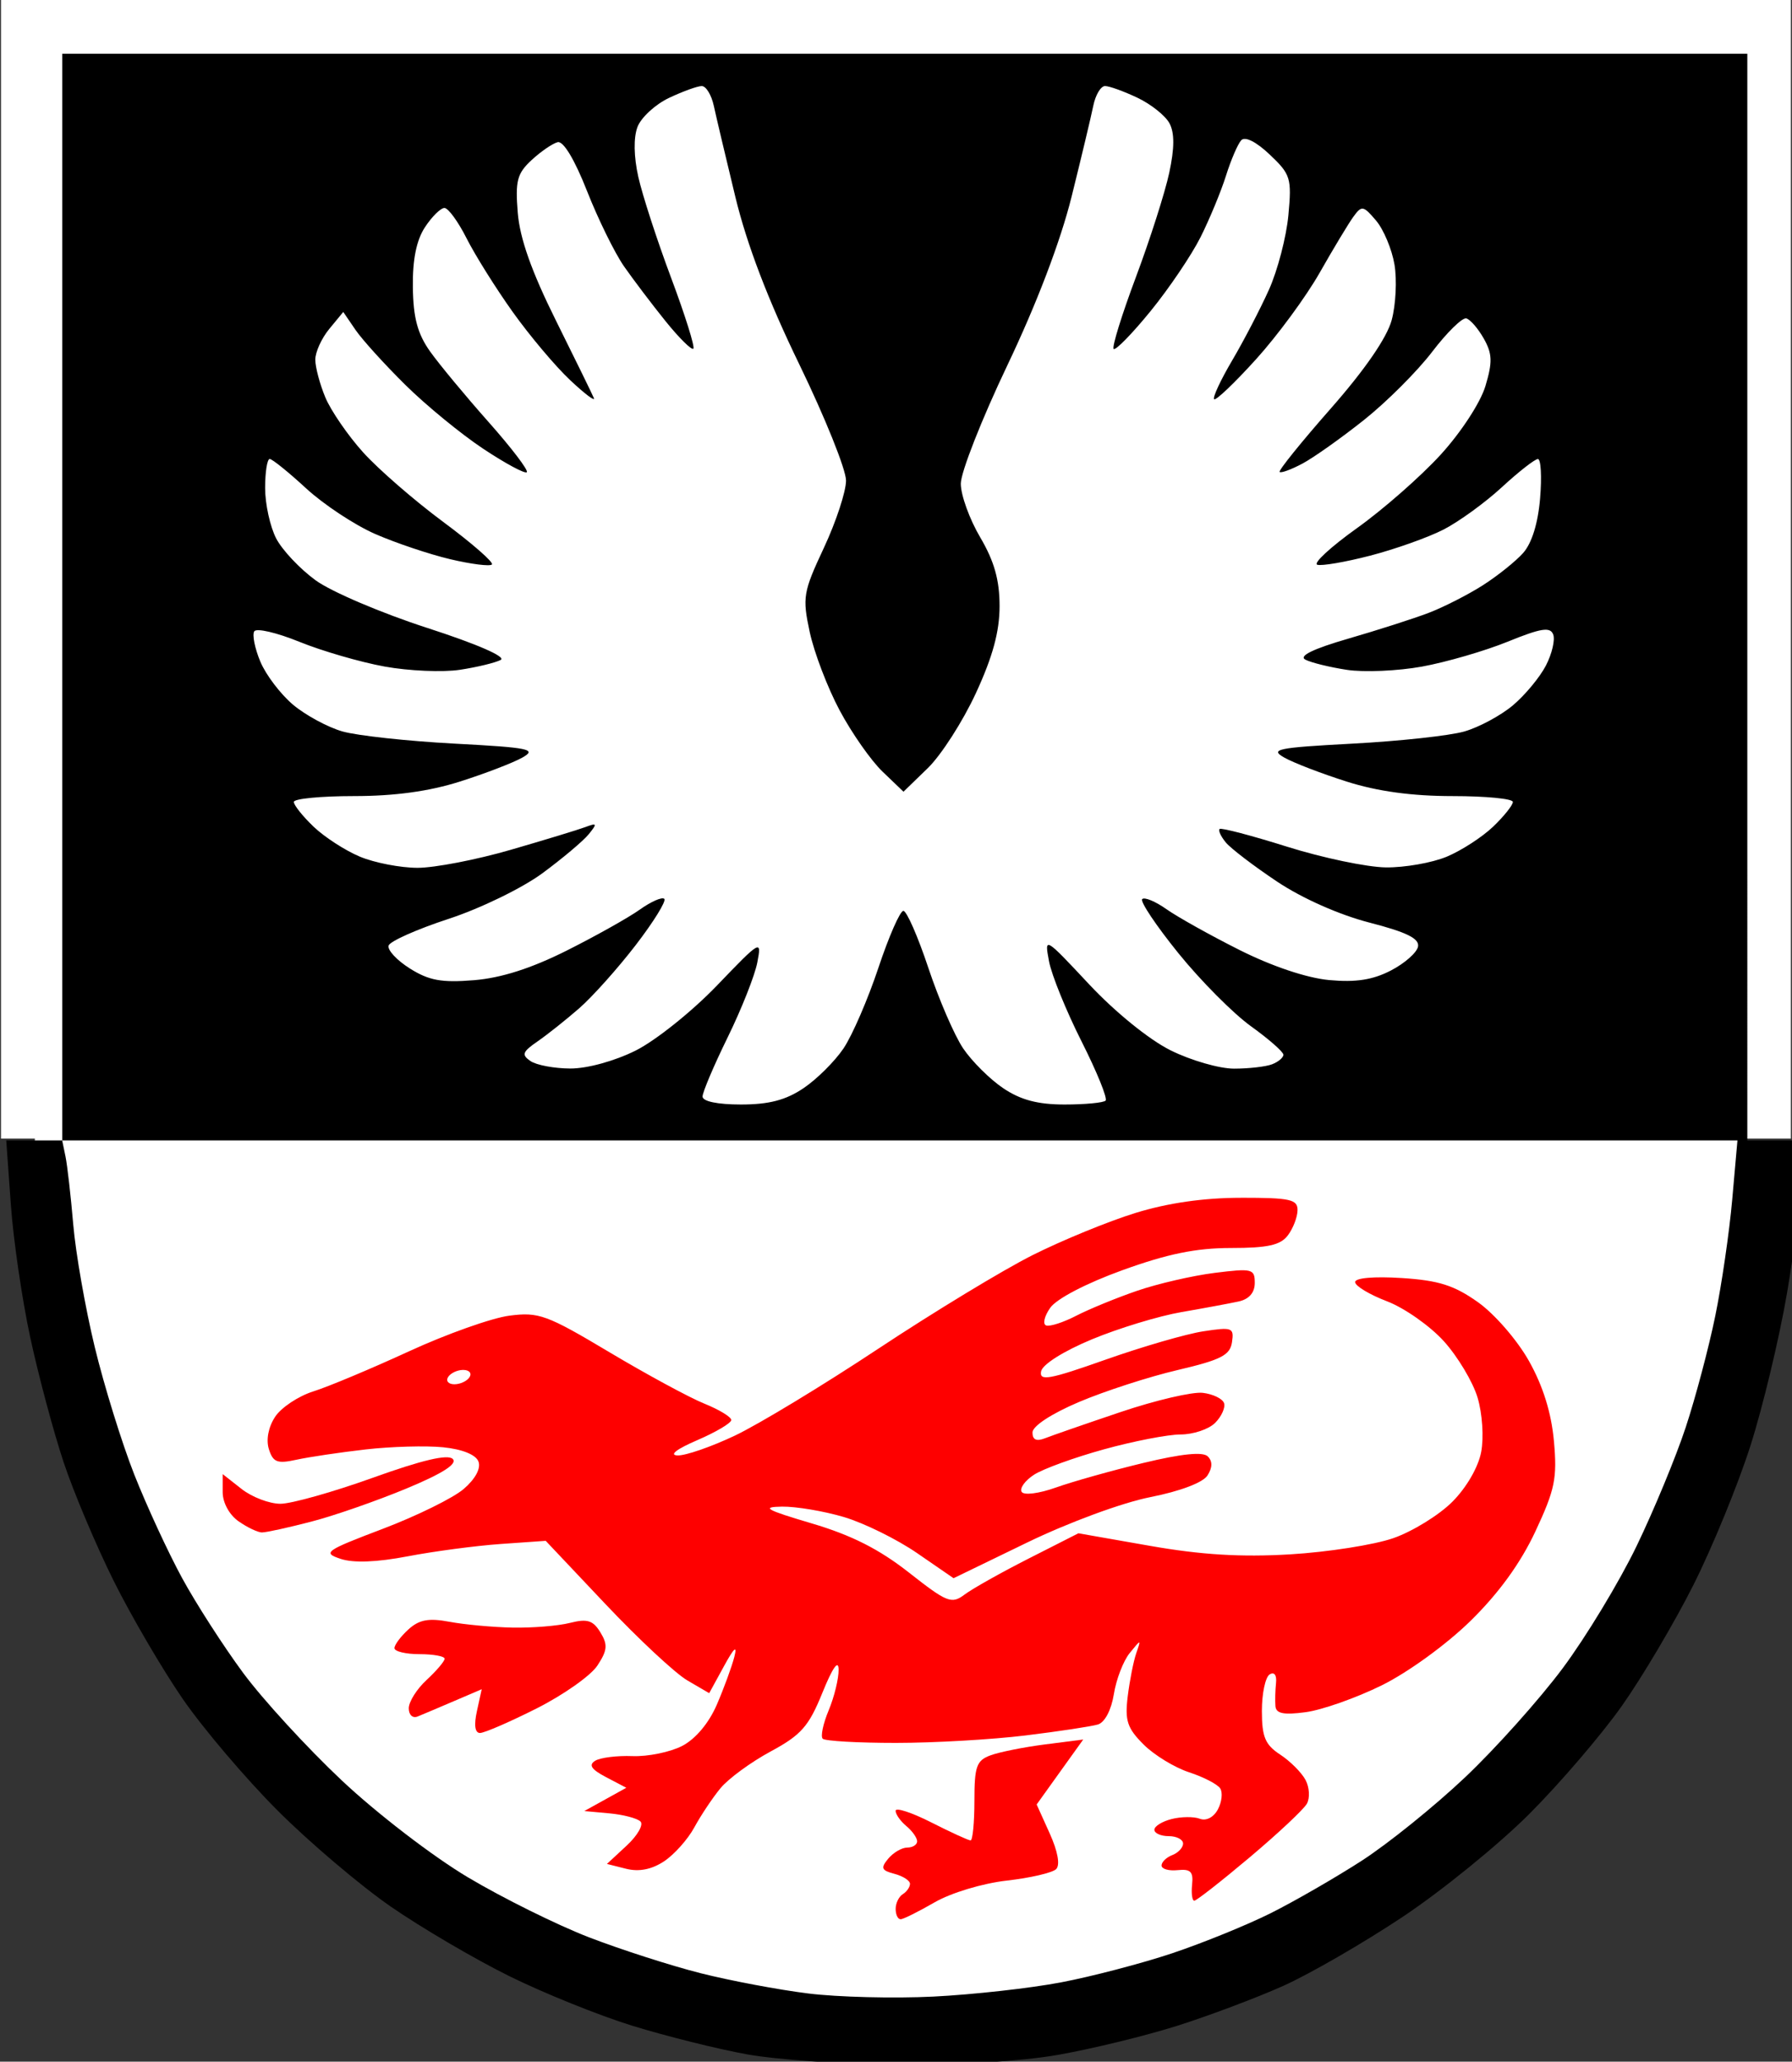 <?xml version="1.0" encoding="UTF-8" standalone="no"?>
<!-- Created with Inkscape (http://www.inkscape.org/) -->

<svg
   width="31.788mm"
   height="36.563mm"
   viewBox="0 0 31.788 36.563"
   version="1.1"
   id="svg5"
   inkscape:version="1.1.2 (b8e25be833, 2022-02-05)"
   sodipodi:docname="GawanWappen.svg"
   xmlns:inkscape="http://www.inkscape.org/namespaces/inkscape"
   xmlns:sodipodi="http://sodipodi.sourceforge.net/DTD/sodipodi-0.dtd"
   xmlns="http://www.w3.org/2000/svg"
   xmlns:svg="http://www.w3.org/2000/svg">
  <rect x="0" y="0" width="31.788" height="36.563" fill="#333333" stroke="none"/>
  <sodipodi:namedview
     id="namedview7"
     pagecolor="#505050"
     bordercolor="#eeeeee"
     borderopacity="1"
     inkscape:pageshadow="0"
     inkscape:pageopacity="0"
     inkscape:pagecheckerboard="0"
     inkscape:document-units="mm"
     showgrid="false"
     fit-margin-top="0"
     fit-margin-left="0"
     fit-margin-right="0"
     fit-margin-bottom="0"
     inkscape:snap-bbox="true"
     inkscape:snap-bbox-edge-midpoints="true"
     inkscape:object-paths="true"
     inkscape:snap-others="false"
     inkscape:zoom="2.7416088"
     inkscape:cx="90.457837"
     inkscape:cy="96.658576"
     inkscape:window-width="1920"
     inkscape:window-height="1009"
     inkscape:window-x="-8"
     inkscape:window-y="-8"
     inkscape:window-maximized="1"
     inkscape:current-layer="layer1" />
  <defs
     id="defs2" />
  <g
     inkscape:label="Ebene 1"
     inkscape:groupmode="layer"
     id="layer1"
     transform="translate(-110.92,-94.901)">
    <g
       id="g4685"
       transform="translate(-71.044,0.007)">
      <g
         id="g4595"
         transform="translate(-39.074)">
        <ellipse
           style="fill:#ffffff;stroke:none;stroke-width:0.949;stroke-linecap:round;stroke-linejoin:round;paint-order:stroke markers fill"
           id="ellipse4589"
           cx="236.819"
           cy="115.488"
           rx="15.168"
           ry="15.531" />
        <rect
           style="fill:#ffffff;stroke:none;stroke-width:1;stroke-linecap:round;stroke-linejoin:round;paint-order:stroke markers fill"
           id="rect4591"
           width="31.75"
           height="20.193"
           x="221.056"
           y="94.894" />
      </g>
      <path
         id="path1640"
         style="fill:#000000;stroke-width:0.48"
         d="M 272.184,3.6 V 39.959 76.32 h 56.068 56.07 l -0.35,3.959 c -0.192,2.178 -0.704,5.689 -1.137,7.801 -0.433,2.112 -1.321,5.459 -1.975,7.439 -0.653,1.98 -2.136,5.562 -3.295,7.961 -1.159,2.399 -3.382,6.071 -4.938,8.16 -1.556,2.089 -4.502,5.38 -6.545,7.312 -2.043,1.932 -5.156,4.442 -6.918,5.578 -1.762,1.136 -4.5,2.714 -6.084,3.506 -1.584,0.792 -4.554,2 -6.6,2.684 -2.045,0.683 -5.403,1.561 -7.461,1.951 -2.058,0.39 -5.893,0.817 -8.521,0.947 -2.628,0.13 -6.399,0.038 -8.379,-0.209 -1.98,-0.245 -5.219,-0.855 -7.199,-1.355 -1.98,-0.5 -5.344,-1.582 -7.477,-2.404 -2.132,-0.823 -5.779,-2.629 -8.104,-4.014 -2.354,-1.402 -6.094,-4.274 -8.443,-6.484 -2.319,-2.182 -5.292,-5.423 -6.605,-7.201 -1.314,-1.778 -3.154,-4.636 -4.088,-6.352 -0.934,-1.716 -2.372,-4.83 -3.197,-6.92 -0.825,-2.09 -2.015,-5.928 -2.645,-8.529 -0.63,-2.601 -1.277,-6.29 -1.439,-8.199 -0.163,-1.909 -0.396,-3.957 -0.518,-4.551 l -0.223,-1.08 h -1.871 -1.873 l 0.307,4.295 c 0.168,2.363 0.757,6.39 1.311,8.947 0.554,2.557 1.556,6.293 2.225,8.303 0.669,2.01 2.181,5.589 3.359,7.953 1.179,2.365 3.259,5.917 4.623,7.895 1.364,1.977 4.22,5.335 6.346,7.461 2.126,2.126 5.536,5.019 7.578,6.428 2.042,1.409 5.595,3.494 7.895,4.633 2.3,1.139 6.018,2.64 8.262,3.334 2.244,0.694 5.7,1.555 7.68,1.914 1.98,0.359 6.541,0.675 10.137,0.705 3.882,0.03 8.205,-0.239 10.643,-0.664 2.258,-0.394 5.854,-1.269 7.99,-1.943 2.136,-0.675 5.339,-1.879 7.117,-2.676 1.779,-0.797 5.375,-2.874 7.992,-4.615 2.617,-1.741 6.43,-4.839 8.477,-6.885 2.046,-2.046 4.839,-5.305 6.207,-7.242 1.368,-1.937 3.52,-5.574 4.783,-8.082 1.263,-2.508 2.981,-6.696 3.816,-9.307 0.835,-2.611 1.94,-7.223 2.457,-10.248 0.517,-3.025 0.941,-6.56 0.941,-7.854 v -2.352 h -1.801 -1.799 V 39.959 3.6 h -56.4 z m 42.811,2.16 c 0.285,0 0.647,0.594 0.805,1.32 0.157,0.726 0.806,3.468 1.441,6.092 0.775,3.199 2.186,6.894 4.283,11.213 1.72,3.543 3.127,7.043 3.127,7.775 0,0.733 -0.666,2.757 -1.48,4.498 -1.392,2.974 -1.449,3.316 -0.949,5.646 0.293,1.364 1.192,3.719 2,5.234 0.808,1.515 2.099,3.36 2.871,4.1 l 1.404,1.346 1.627,-1.578 c 0.895,-0.868 2.343,-3.123 3.217,-5.012 1.129,-2.441 1.588,-4.128 1.588,-5.834 -5.6e-4,-1.744 -0.356,-3.003 -1.299,-4.604 -0.714,-1.211 -1.297,-2.824 -1.297,-3.586 0,-0.762 1.403,-4.328 3.117,-7.922 1.964,-4.118 3.555,-8.293 4.301,-11.291 0.651,-2.617 1.303,-5.352 1.451,-6.078 0.148,-0.726 0.502,-1.32 0.787,-1.32 0.285,0 1.261,0.353 2.168,0.783 0.907,0.43 1.871,1.199 2.145,1.709 0.344,0.642 0.339,1.666 -0.016,3.316 -0.282,1.313 -1.284,4.45 -2.229,6.973 -0.945,2.522 -1.617,4.688 -1.492,4.812 0.124,0.124 1.238,-1.017 2.475,-2.535 1.236,-1.518 2.74,-3.745 3.344,-4.949 0.603,-1.204 1.369,-3.053 1.701,-4.109 0.332,-1.056 0.791,-2.124 1.021,-2.373 0.255,-0.276 1.003,0.101 1.91,0.961 1.398,1.324 1.476,1.578 1.246,4.053 -0.135,1.452 -0.721,3.697 -1.301,4.988 -0.58,1.291 -1.688,3.422 -2.463,4.736 -0.775,1.315 -1.319,2.482 -1.207,2.594 0.111,0.111 1.374,-1.092 2.807,-2.676 1.433,-1.583 3.35,-4.19 4.26,-5.793 0.91,-1.603 1.924,-3.287 2.254,-3.742 0.559,-0.771 0.663,-0.753 1.518,0.254 0.505,0.595 1.061,1.92 1.234,2.945 0.173,1.026 0.088,2.699 -0.188,3.719 -0.32,1.181 -1.803,3.332 -4.084,5.924 -1.97,2.238 -3.507,4.145 -3.416,4.236 0.091,0.091 0.781,-0.162 1.531,-0.562 0.751,-0.4 2.604,-1.715 4.119,-2.92 1.515,-1.205 3.568,-3.257 4.561,-4.559 0.993,-1.302 2.021,-2.307 2.285,-2.236 0.264,0.071 0.791,0.68 1.172,1.355 0.57,1.012 0.589,1.57 0.107,3.176 -0.33,1.101 -1.632,3.097 -2.998,4.592 -1.329,1.454 -3.851,3.667 -5.602,4.916 -1.751,1.25 -2.946,2.351 -2.656,2.447 0.289,0.096 1.882,-0.178 3.541,-0.607 1.659,-0.43 3.862,-1.212 4.895,-1.738 1.032,-0.527 2.797,-1.806 3.922,-2.844 1.125,-1.037 2.211,-1.885 2.412,-1.885 0.201,0 0.267,1.183 0.146,2.631 -0.139,1.672 -0.554,3.008 -1.139,3.662 -0.507,0.566 -1.728,1.542 -2.713,2.168 -0.985,0.626 -2.605,1.451 -3.6,1.832 -0.995,0.381 -3.417,1.157 -5.383,1.727 -2.355,0.682 -3.338,1.162 -2.881,1.404 0.382,0.202 1.632,0.509 2.779,0.684 1.147,0.175 3.411,0.077 5.031,-0.217 1.62,-0.294 4.204,-1.044 5.74,-1.668 2.229,-0.906 2.843,-1.004 3.043,-0.482 0.138,0.359 -0.081,1.294 -0.486,2.078 -0.406,0.784 -1.401,1.985 -2.211,2.666 -0.81,0.681 -2.274,1.469 -3.256,1.75 -0.982,0.281 -4.347,0.646 -7.477,0.812 -5.06,0.27 -5.566,0.374 -4.561,0.939 0.622,0.35 2.504,1.073 4.182,1.605 2.054,0.652 4.367,0.967 7.08,0.967 2.216,0 4.029,0.176 4.029,0.391 0,0.215 -0.594,0.959 -1.32,1.654 -0.726,0.695 -2.122,1.6 -3.104,2.01 -0.982,0.41 -2.818,0.732 -4.08,0.717 -1.262,-0.016 -4.239,-0.639 -6.615,-1.387 -2.376,-0.747 -4.406,-1.28 -4.51,-1.184 -0.104,0.097 0.085,0.504 0.418,0.906 0.333,0.402 1.873,1.577 3.422,2.611 1.689,1.128 4.169,2.227 6.197,2.75 2.48,0.639 3.344,1.066 3.244,1.602 -0.074,0.402 -0.889,1.121 -1.812,1.6 -1.218,0.631 -2.353,0.807 -4.129,0.643 -1.5,-0.139 -3.824,-0.918 -6,-2.01 -1.953,-0.98 -4.157,-2.211 -4.898,-2.734 -0.741,-0.524 -1.472,-0.827 -1.625,-0.674 -0.153,0.153 0.936,1.779 2.42,3.615 1.484,1.836 3.673,4.04 4.865,4.896 1.192,0.856 2.168,1.713 2.168,1.904 0,0.191 -0.342,0.478 -0.76,0.639 -0.418,0.16 -1.562,0.291 -2.545,0.291 -0.983,0 -2.897,-0.553 -4.254,-1.229 -1.435,-0.715 -3.716,-2.565 -5.455,-4.424 -2.973,-3.177 -2.987,-3.186 -2.676,-1.531 0.172,0.915 1.153,3.33 2.18,5.365 1.027,2.036 1.75,3.816 1.607,3.959 -0.142,0.142 -1.377,0.26 -2.746,0.26 -1.794,0 -2.942,-0.305 -4.109,-1.092 -0.891,-0.6 -2.097,-1.799 -2.68,-2.664 -0.583,-0.865 -1.631,-3.29 -2.33,-5.389 -0.699,-2.098 -1.451,-3.814 -1.672,-3.814 -0.221,0 -0.973,1.716 -1.672,3.814 -0.699,2.098 -1.749,4.523 -2.332,5.389 -0.583,0.865 -1.789,2.064 -2.68,2.664 -1.183,0.797 -2.31,1.092 -4.188,1.092 -1.563,0 -2.57,-0.209 -2.57,-0.533 0,-0.293 0.756,-2.074 1.68,-3.959 0.924,-1.885 1.818,-4.141 1.986,-5.014 0.298,-1.55 0.235,-1.515 -2.707,1.549 -1.657,1.725 -4.104,3.682 -5.439,4.348 -1.41,0.703 -3.243,1.205 -4.373,1.201 -1.07,-0.004 -2.27,-0.229 -2.666,-0.5 -0.611,-0.419 -0.54,-0.617 0.469,-1.312 0.654,-0.45 1.909,-1.448 2.791,-2.217 0.882,-0.769 2.585,-2.671 3.783,-4.229 1.199,-1.558 2.061,-2.951 1.916,-3.096 -0.145,-0.145 -0.882,0.178 -1.639,0.717 -0.756,0.539 -2.957,1.772 -4.891,2.742 -2.375,1.192 -4.391,1.836 -6.213,1.984 -2.163,0.176 -3.011,0.021 -4.291,-0.785 -0.877,-0.553 -1.517,-1.244 -1.42,-1.535 0.097,-0.291 1.905,-1.094 4.016,-1.785 2.124,-0.695 4.927,-2.058 6.275,-3.051 1.34,-0.987 2.735,-2.161 3.1,-2.609 0.586,-0.72 0.561,-0.777 -0.213,-0.486 -0.482,0.181 -2.741,0.869 -5.02,1.529 -2.278,0.661 -5.077,1.201 -6.219,1.201 -1.142,0 -2.88,-0.336 -3.861,-0.746 -0.982,-0.41 -2.377,-1.314 -3.104,-2.01 -0.726,-0.695 -1.32,-1.44 -1.32,-1.654 0,-0.215 1.813,-0.391 4.029,-0.391 2.713,0 5.026,-0.317 7.08,-0.969 1.678,-0.533 3.56,-1.254 4.182,-1.604 1.006,-0.565 0.5,-0.67 -4.561,-0.939 -3.13,-0.167 -6.493,-0.533 -7.475,-0.814 -0.982,-0.281 -2.471,-1.086 -3.307,-1.789 -0.836,-0.704 -1.821,-2.001 -2.189,-2.883 -0.369,-0.882 -0.552,-1.795 -0.408,-2.027 0.144,-0.233 1.504,0.084 3.023,0.701 1.52,0.617 4.089,1.363 5.709,1.656 1.62,0.294 3.884,0.391 5.031,0.217 1.147,-0.174 2.377,-0.472 2.734,-0.66 0.389,-0.205 -1.579,-1.063 -4.906,-2.139 -3.056,-0.988 -6.419,-2.42 -7.473,-3.184 -1.054,-0.763 -2.247,-2.028 -2.652,-2.812 -0.405,-0.784 -0.738,-2.3 -0.738,-3.369 0,-1.069 0.138,-1.945 0.307,-1.945 0.168,0 1.263,0.884 2.434,1.963 1.17,1.079 3.246,2.451 4.613,3.051 1.367,0.599 3.633,1.362 5.033,1.693 1.4,0.331 2.658,0.491 2.795,0.354 0.137,-0.137 -1.334,-1.422 -3.268,-2.855 -1.933,-1.433 -4.346,-3.529 -5.361,-4.658 -1.016,-1.129 -2.149,-2.778 -2.52,-3.664 -0.37,-0.886 -0.674,-2.026 -0.674,-2.533 0,-0.507 0.421,-1.431 0.936,-2.055 l 0.936,-1.135 0.82,1.201 c 0.452,0.66 1.955,2.316 3.338,3.682 1.383,1.366 3.728,3.289 5.211,4.273 1.483,0.984 2.796,1.691 2.918,1.568 0.122,-0.122 -1.031,-1.636 -2.564,-3.363 -1.533,-1.727 -3.292,-3.848 -3.908,-4.713 -0.84,-1.18 -1.13,-2.254 -1.156,-4.301 -0.025,-1.847 0.236,-3.144 0.809,-4.018 0.465,-0.709 1.052,-1.289 1.305,-1.289 0.253,0 0.921,0.917 1.486,2.039 0.566,1.122 1.954,3.336 3.084,4.92 1.13,1.584 2.858,3.637 3.842,4.561 0.983,0.924 1.699,1.465 1.59,1.201 -0.11,-0.264 -1.255,-2.604 -2.545,-5.199 -1.624,-3.267 -2.409,-5.481 -2.549,-7.199 -0.174,-2.134 -0.044,-2.63 0.924,-3.527 0.619,-0.574 1.406,-1.113 1.746,-1.199 0.381,-0.096 1.138,1.164 1.967,3.27 0.742,1.884 1.856,4.151 2.475,5.039 0.619,0.888 1.869,2.539 2.779,3.668 0.91,1.129 1.749,1.958 1.863,1.844 0.115,-0.115 -0.555,-2.25 -1.49,-4.746 -0.935,-2.496 -1.922,-5.531 -2.193,-6.742 -0.307,-1.367 -0.328,-2.638 -0.057,-3.352 0.24,-0.632 1.19,-1.507 2.109,-1.943 0.92,-0.436 1.904,-0.793 2.189,-0.793 z"
         transform="matrix(0.265,0,0,0.265,110.939,94.894)" />
      <path
         id="path1648"
         style="fill:#fe0000;fill-opacity:1;stroke-width:0.48"
         d="m 351.102,80.16 c -2.502,0 -4.907,0.345 -7.08,1.016 -1.81,0.559 -4.911,1.831 -6.893,2.826 -1.981,0.996 -6.625,3.813 -10.32,6.26 -3.695,2.447 -8.014,5.064 -9.598,5.814 -1.584,0.751 -3.312,1.349 -3.84,1.326 -0.582,-0.023 -0.062,-0.425 1.32,-1.02 1.254,-0.54 2.279,-1.147 2.279,-1.35 0,-0.202 -0.809,-0.695 -1.799,-1.094 -0.99,-0.399 -3.853,-1.949 -6.361,-3.445 -4.198,-2.505 -4.73,-2.7 -6.699,-2.443 -1.176,0.153 -4.199,1.227 -6.719,2.387 -2.52,1.16 -5.399,2.366 -6.398,2.68 -0.999,0.313 -2.152,1.08 -2.561,1.703 -0.452,0.69 -0.614,1.539 -0.414,2.168 0.278,0.875 0.56,0.984 1.84,0.703 0.831,-0.182 2.917,-0.493 4.633,-0.689 1.716,-0.197 4.054,-0.261 5.195,-0.145 1.28,0.13 2.184,0.496 2.359,0.953 0.175,0.455 -0.206,1.165 -0.986,1.836 -0.699,0.602 -3.134,1.801 -5.412,2.666 -3.871,1.47 -4.057,1.602 -2.828,2.012 0.858,0.286 2.417,0.227 4.492,-0.17 1.748,-0.335 4.541,-0.706 6.207,-0.824 l 3.029,-0.213 4.008,4.242 c 2.204,2.333 4.665,4.627 5.471,5.098 l 1.465,0.855 0.994,-1.816 c 0.673,-1.232 0.897,-1.429 0.689,-0.615 -0.169,0.66 -0.697,2.102 -1.174,3.205 -0.534,1.235 -1.425,2.295 -2.32,2.758 -0.8,0.413 -2.297,0.72 -3.326,0.68 -1.029,-0.04 -2.152,0.1 -2.496,0.312 -0.456,0.282 -0.258,0.578 0.73,1.096 l 1.355,0.711 -1.406,0.779 -1.408,0.779 1.68,0.154 c 0.924,0.085 1.86,0.329 2.08,0.543 0.22,0.214 -0.194,0.941 -0.922,1.615 l -1.322,1.227 1.285,0.324 c 0.857,0.215 1.702,0.05 2.529,-0.492 0.683,-0.448 1.6,-1.474 2.037,-2.279 0.437,-0.805 1.226,-1.986 1.754,-2.625 0.528,-0.639 2.038,-1.744 3.355,-2.455 2.047,-1.105 2.551,-1.676 3.465,-3.932 0.683,-1.685 1.076,-2.244 1.084,-1.545 0.008,0.602 -0.291,1.827 -0.664,2.721 -0.374,0.894 -0.554,1.751 -0.4,1.904 0.154,0.154 2.356,0.279 4.893,0.279 2.537,0 6.443,-0.224 8.68,-0.498 2.237,-0.274 4.418,-0.605 4.848,-0.734 0.461,-0.139 0.898,-0.97 1.068,-2.033 0.158,-0.989 0.635,-2.225 1.059,-2.746 0.766,-0.943 0.77,-0.944 0.439,0.01 -0.183,0.528 -0.44,1.828 -0.57,2.887 -0.199,1.624 -0.033,2.127 1.057,3.217 0.71,0.71 2.082,1.548 3.049,1.863 0.967,0.315 1.904,0.801 2.084,1.078 0.18,0.278 0.109,0.911 -0.156,1.408 -0.284,0.53 -0.782,0.788 -1.205,0.625 -0.397,-0.152 -1.244,-0.145 -1.883,0.016 -0.639,0.16 -1.162,0.483 -1.162,0.719 0,0.235 0.433,0.428 0.961,0.428 0.528,0 0.959,0.224 0.959,0.496 0,0.272 -0.325,0.62 -0.721,0.771 -0.396,0.152 -0.719,0.466 -0.719,0.699 0,0.233 0.486,0.371 1.08,0.309 0.861,-0.091 1.056,0.104 0.965,0.965 -0.063,0.594 0.004,1.08 0.148,1.08 0.151,-0.006 1.814,-1.308 3.703,-2.898 1.894,-1.594 3.618,-3.21 3.832,-3.592 0.214,-0.382 0.173,-1.1 -0.092,-1.594 -0.264,-0.494 -1.028,-1.258 -1.699,-1.697 -1.001,-0.656 -1.221,-1.179 -1.221,-2.92 0,-1.166 0.234,-2.265 0.52,-2.441 0.31,-0.192 0.482,0.04 0.426,0.572 -0.05,0.491 -0.069,1.19 -0.039,1.555 0.041,0.495 0.555,0.596 2.031,0.398 1.087,-0.146 3.373,-0.951 5.078,-1.791 1.762,-0.868 4.328,-2.73 5.945,-4.312 1.891,-1.851 3.349,-3.861 4.346,-5.99 1.312,-2.805 1.468,-3.559 1.242,-6.047 -0.172,-1.894 -0.729,-3.685 -1.672,-5.363 -0.788,-1.403 -2.302,-3.146 -3.416,-3.936 -1.594,-1.13 -2.63,-1.457 -5.109,-1.615 -1.847,-0.117 -3.111,-0.008 -3.111,0.271 0,0.259 0.96,0.838 2.131,1.285 1.171,0.447 2.885,1.652 3.811,2.676 0.925,1.024 1.94,2.719 2.254,3.766 0.32,1.067 0.426,2.665 0.244,3.637 -0.191,1.021 -0.988,2.396 -1.938,3.346 -0.887,0.887 -2.659,1.979 -3.938,2.426 -1.278,0.447 -4.39,0.936 -6.916,1.086 -3.293,0.195 -5.95,0.033 -9.383,-0.57 l -4.787,-0.84 -3.338,1.695 c -1.837,0.933 -3.764,2.016 -4.283,2.406 -0.87,0.653 -1.166,0.537 -3.727,-1.475 -1.988,-1.562 -3.841,-2.5 -6.496,-3.285 -3.074,-0.91 -3.42,-1.102 -2.002,-1.125 0.942,-0.014 2.812,0.301 4.154,0.699 1.342,0.399 3.54,1.482 4.887,2.408 l 2.447,1.684 4.92,-2.385 c 2.781,-1.348 6.366,-2.669 8.248,-3.041 2.005,-0.396 3.529,-0.974 3.83,-1.451 0.337,-0.532 0.343,-0.951 0.019,-1.275 -0.324,-0.324 -1.744,-0.18 -4.311,0.438 -2.104,0.507 -4.738,1.247 -5.854,1.645 -1.139,0.406 -2.144,0.532 -2.295,0.289 -0.147,-0.238 0.226,-0.753 0.828,-1.145 0.602,-0.391 2.711,-1.157 4.686,-1.701 C 343.897,96.446 346.202,96 347.047,96 c 0.844,0 1.884,-0.349 2.311,-0.775 0.426,-0.427 0.696,-1.021 0.598,-1.32 -0.098,-0.299 -0.74,-0.61 -1.426,-0.691 -0.686,-0.082 -3.153,0.494 -5.482,1.279 -2.33,0.785 -4.614,1.577 -5.076,1.76 -0.573,0.226 -0.84,0.105 -0.84,-0.385 0,-0.427 1.26,-1.254 3.107,-2.039 1.709,-0.726 4.679,-1.689 6.6,-2.139 2.91,-0.682 3.52,-0.993 3.648,-1.865 0.145,-0.977 0.018,-1.025 -1.92,-0.729 -1.141,0.174 -4.087,1.029 -6.545,1.898 -3.756,1.329 -4.443,1.453 -4.314,0.785 0.09,-0.466 1.497,-1.353 3.4,-2.145 1.786,-0.743 4.484,-1.563 5.996,-1.824 1.512,-0.261 3.234,-0.581 3.828,-0.711 0.701,-0.153 1.08,-0.591 1.08,-1.244 0,-0.941 -0.173,-0.983 -2.68,-0.67 -1.474,0.184 -3.816,0.724 -5.203,1.201 -1.387,0.477 -3.219,1.229 -4.072,1.67 -0.853,0.441 -1.756,0.734 -2.006,0.65 -0.25,-0.083 -0.129,-0.615 0.268,-1.182 0.425,-0.607 2.409,-1.641 4.832,-2.518 3.031,-1.097 4.942,-1.486 7.273,-1.486 2.448,0 3.305,-0.189 3.799,-0.84 0.351,-0.462 0.645,-1.22 0.652,-1.682 0.013,-0.73 -0.479,-0.84 -3.773,-0.84 z m -52.111,11.52 c 0.013,-4.17e-4 0.025,0 0.037,0 0.397,0 0.587,0.216 0.424,0.48 -0.163,0.264 -0.62,0.48 -1.016,0.48 -0.397,0 -0.587,-0.216 -0.424,-0.48 0.158,-0.256 0.592,-0.468 0.979,-0.48 z"
         transform="matrix(0.265,0,0,0.265,110.939,94.894)" />
      <path
         style="fill:#fe0000;fill-opacity:1;stroke-width:0.127"
         d="m 186.614,122.072 c -0.075,0 -0.263,-0.089 -0.418,-0.198 -0.165,-0.115 -0.282,-0.331 -0.282,-0.517 v -0.32 l 0.335,0.263 c 0.184,0.145 0.494,0.263 0.689,0.263 0.195,0 0.934,-0.208 1.641,-0.462 0.871,-0.313 1.329,-0.421 1.416,-0.333 0.087,0.087 -0.178,0.257 -0.82,0.524 -0.522,0.217 -1.281,0.482 -1.687,0.587 -0.406,0.106 -0.799,0.192 -0.874,0.192 z"
         id="path1654" />
      <path
         style="fill:#fe0000;fill-opacity:1;stroke-width:0.127"
         d="m 190.479,125.628 c -0.09,0 -0.11,-0.138 -0.055,-0.388 l 0.085,-0.388 -0.488,0.209 c -0.268,0.115 -0.559,0.238 -0.647,0.274 -0.089,0.037 -0.159,-0.026 -0.159,-0.145 0,-0.116 0.143,-0.343 0.318,-0.504 0.175,-0.162 0.318,-0.331 0.318,-0.375 0,-0.044 -0.2,-0.081 -0.445,-0.081 -0.244,0 -0.445,-0.048 -0.445,-0.107 0,-0.059 0.112,-0.208 0.248,-0.332 0.192,-0.174 0.358,-0.204 0.73,-0.135 0.265,0.05 0.768,0.096 1.117,0.103 0.349,0.007 0.806,-0.03 1.016,-0.083 0.31,-0.078 0.411,-0.047 0.542,0.167 0.134,0.219 0.125,0.318 -0.052,0.588 -0.117,0.179 -0.602,0.521 -1.078,0.761 -0.476,0.24 -0.929,0.436 -1.006,0.436 z"
         id="path1652" />
      <path
         style="fill:#fe0000;fill-opacity:1;stroke-width:0.127"
         d="m 197.936,128.93 c -0.046,0 -0.084,-0.082 -0.084,-0.183 0,-0.101 0.057,-0.218 0.127,-0.261 0.07,-0.043 0.127,-0.126 0.127,-0.183 0,-0.058 -0.124,-0.137 -0.275,-0.177 -0.232,-0.061 -0.249,-0.102 -0.111,-0.269 0.09,-0.108 0.242,-0.197 0.338,-0.197 0.096,0 0.175,-0.05 0.175,-0.111 0,-0.061 -0.086,-0.183 -0.191,-0.27 -0.105,-0.087 -0.191,-0.209 -0.191,-0.272 0,-0.062 0.284,0.03 0.631,0.206 0.347,0.176 0.661,0.32 0.699,0.32 0.037,0 0.068,-0.316 0.068,-0.702 0,-0.612 0.037,-0.715 0.286,-0.807 0.157,-0.058 0.591,-0.145 0.965,-0.193 l 0.679,-0.087 -0.413,0.576 -0.413,0.576 0.232,0.514 c 0.143,0.317 0.187,0.559 0.114,0.632 -0.065,0.065 -0.46,0.157 -0.878,0.204 -0.429,0.049 -0.987,0.217 -1.279,0.386 -0.286,0.165 -0.557,0.3 -0.603,0.3 z"
         id="path1646" />
    </g>
  </g>
</svg>
